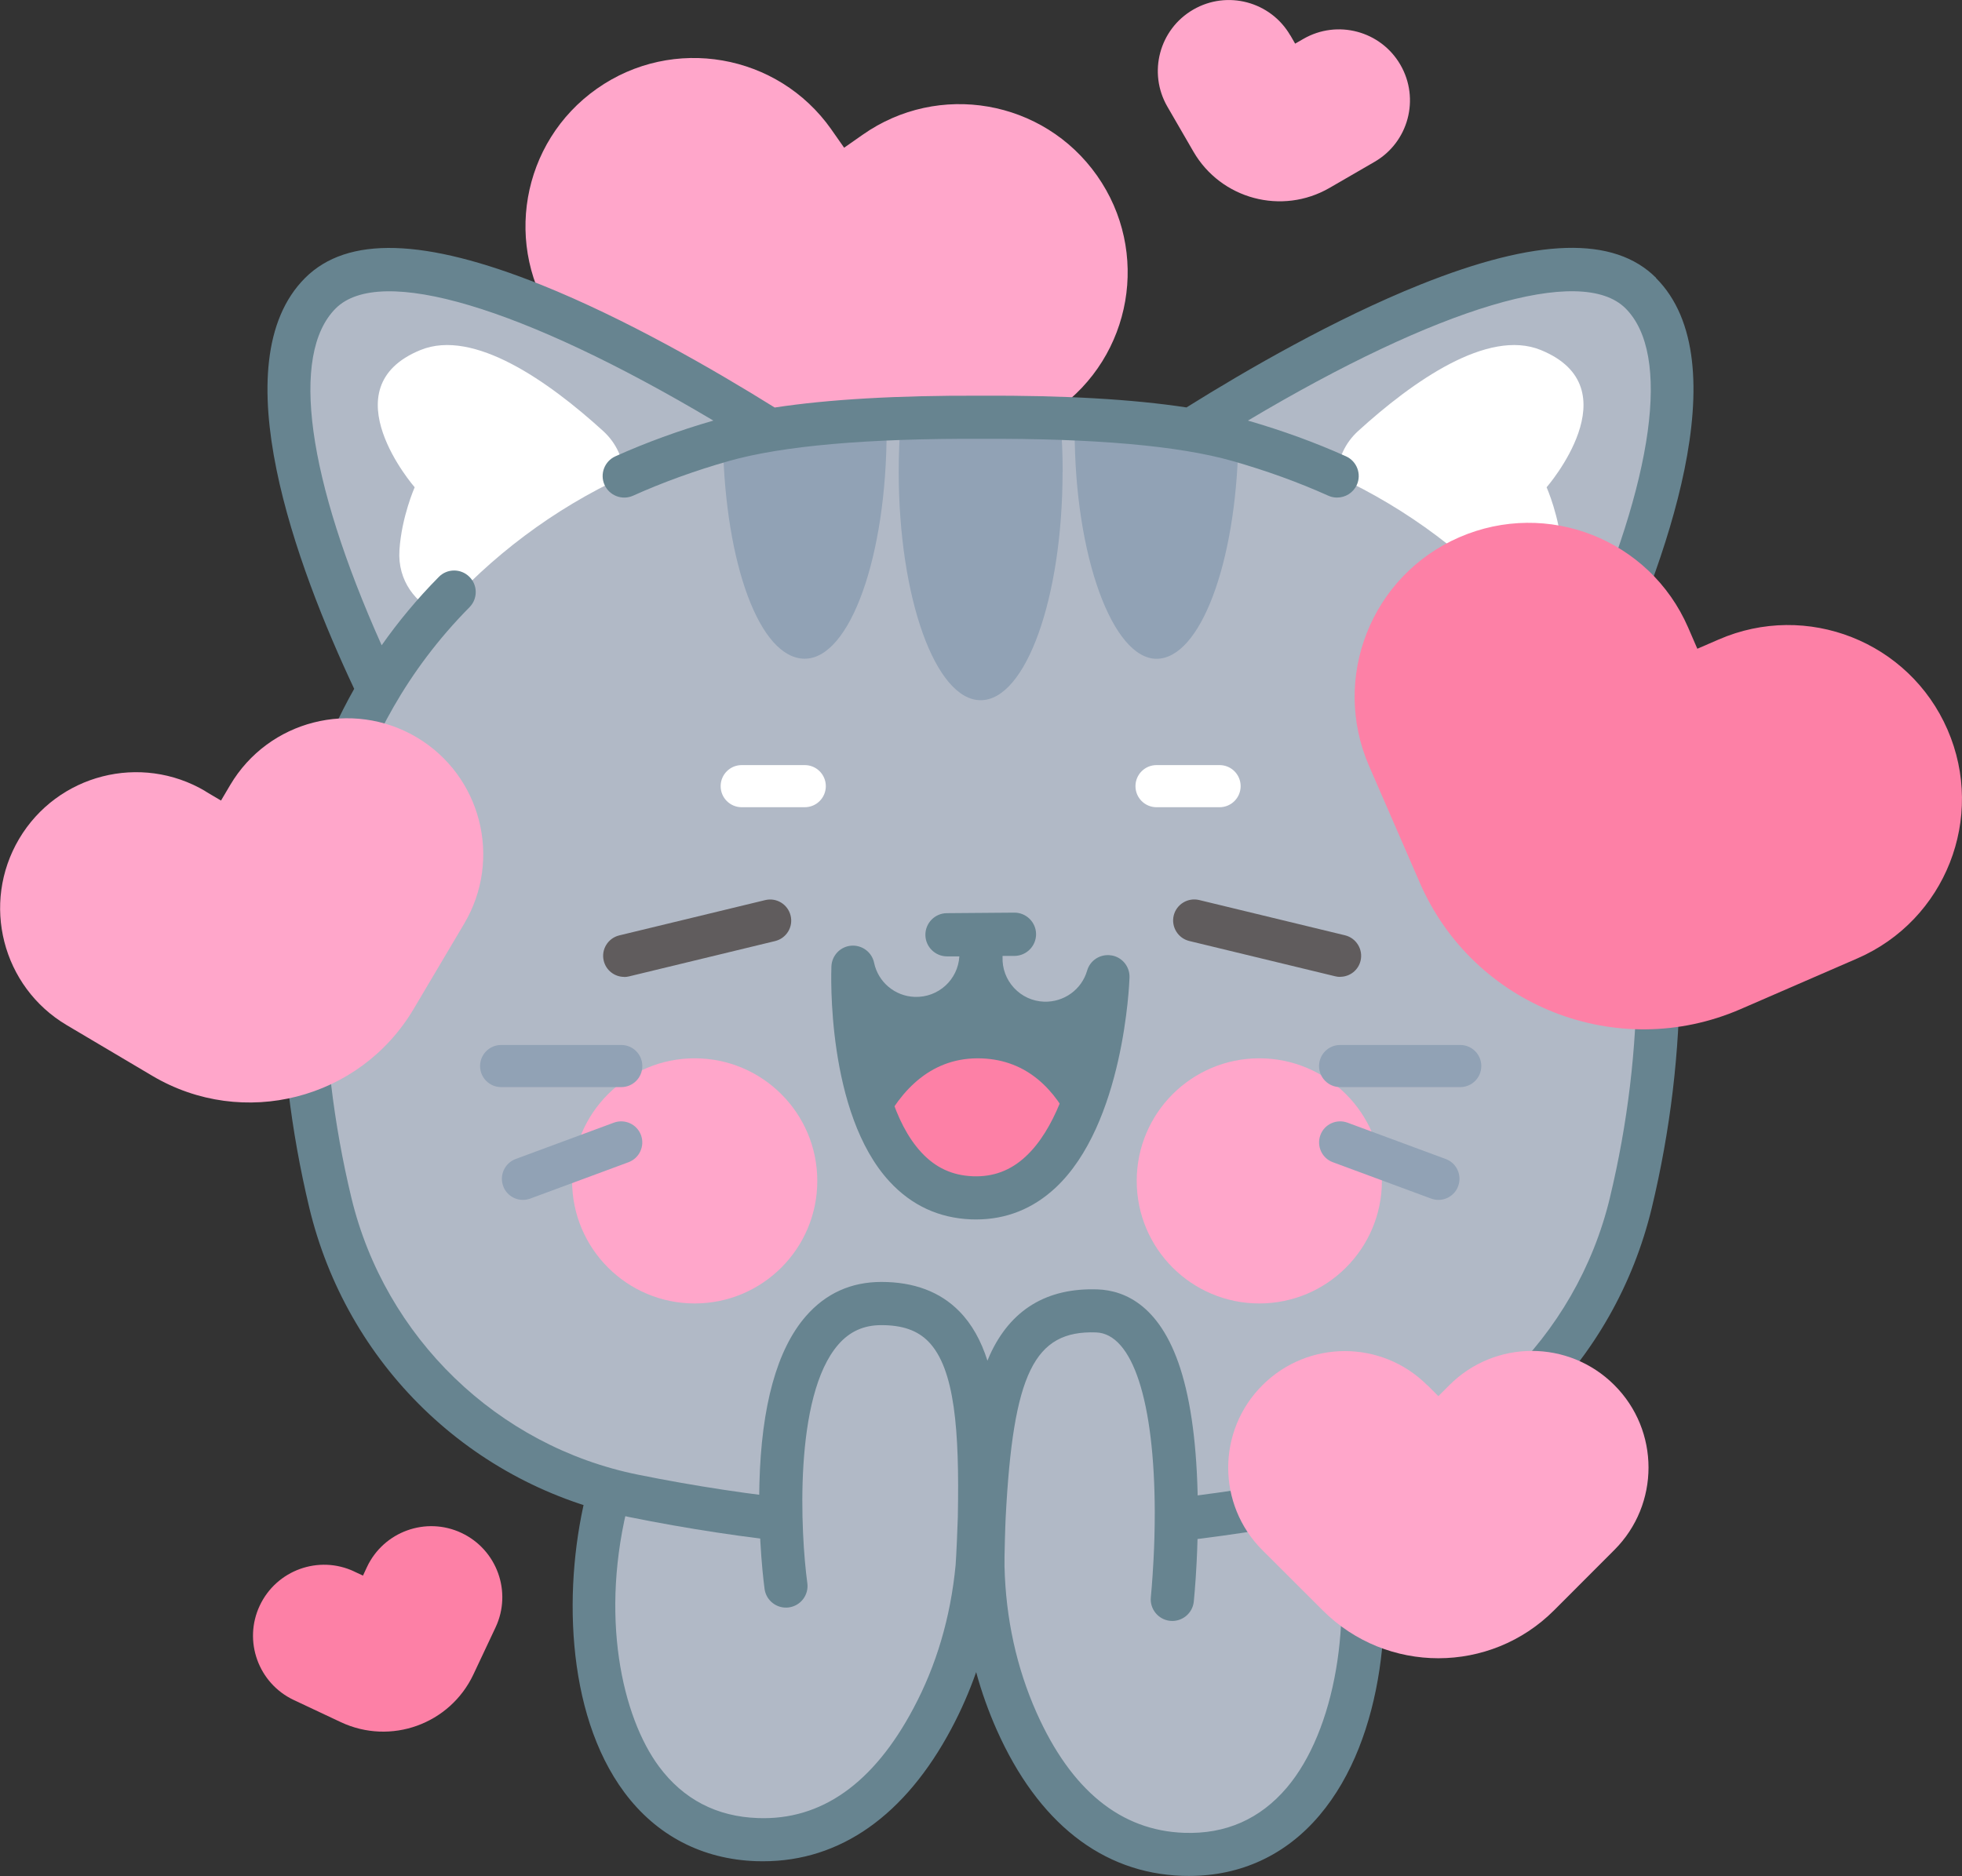 <?xml version="1.0" encoding="UTF-8"?>
<svg id="Capa_2" xmlns="http://www.w3.org/2000/svg" viewBox="0 0 220.69 211.07">
  <rect x="0" y="0" width="220.69" height="211.07" fill="#333333" stroke="none"/>
  <defs>
    <style>
      .cls-1 {
        fill: #ffa6ca;
      }

      .cls-2 {
        fill: #fff;
      }

      .cls-3 {
        fill: #678490;
      }

      .cls-4 {
        fill: #fd80a6;
      }

      .cls-5 {
        fill: #b1b9c6;
      }

      .cls-6 {
        fill: #91a2b5;
      }

      .cls-7 {
        fill: #605c5d;
      }
    </style>
  </defs>
  <g id="OBJECTS">
    <g>
      <path class="cls-1" d="M93.5,14.55l1.45,2.07,2.07-1.45c8.55-6.02,20.35-3.97,26.37,4.58h0c6.02,8.55,3.97,20.35-4.58,26.37l-11.31,7.96c-11.99,8.44-28.54,5.56-36.98-6.42l-7.96-11.31c-6.02-8.55-3.97-20.35,4.58-26.37h0c8.55-6.02,20.35-3.97,26.37,4.58Z"/>
      <path class="cls-1" d="M145.15,3.99l.53.92.92-.53c3.82-2.21,8.71-.91,10.92,2.91h0c2.21,3.82.91,8.71-2.91,10.92l-5.06,2.93c-5.36,3.1-12.21,1.27-15.31-4.08l-2.93-5.06c-2.21-3.82-.91-8.71,2.91-10.92h0c3.82-2.21,8.71-.91,10.92,2.91Z"/>
      <path class="cls-4" d="M39.86,176.82l.97.45.45-.97c1.88-3.99,6.64-5.71,10.63-3.83h0c3.99,1.88,5.71,6.64,3.83,10.63l-2.49,5.29c-2.64,5.6-9.31,8-14.91,5.37l-5.29-2.49c-3.99-1.88-5.71-6.64-3.83-10.63h0c1.88-3.99,6.64-5.71,10.63-3.83Z"/>
      <g>
        <path class="cls-5" d="M184.57,32.98c-9.05-9.05-37.89,7.41-50.58,15.39-6.29-1.05-14.39-1.47-23.68-1.43-9.29-.04-17.39.39-23.68,1.43-12.7-7.99-41.54-24.44-50.58-15.4-8.98,8.98,1.27,33.65,6.54,44.64-6.23,10.52-8.5,22.05-8.5,31.97,0,8.58,1.02,17.15,3.08,25.72,3.83,15.97,16.06,28.39,31.82,32.45-4.41,16.28-.74,38.6,16.64,39.21,9.8.35,15.99-6.6,19.73-13.64,3.37-6.33,5.05-13.42,5.23-20.59,0-.17,0-.34.01-.51,0,0,0,0,.01,0,0,.17-.02.34-.02.51-.3,7.17.87,14.36,3.78,20.9,3.24,7.28,8.94,14.64,18.74,14.99,18.42.64,23.18-24.16,18.64-40.9,15.71-4.09,27.9-16.5,31.72-32.43,2.06-8.57,3.08-17.14,3.08-25.72,0-9.92-2.27-21.44-8.5-31.96,5.25-10.98,15.52-35.66,6.54-44.64Z"/>
        <circle class="cls-1" cx="78.14" cy="132.86" r="13.79"/>
        <circle class="cls-1" cx="141.65" cy="132.86" r="13.79"/>
        <g>
          <path class="cls-3" d="M124.61,109.88s-.33,9.62-3.94,16.9c-2.26,4.55-5.8,8.18-11.35,7.98-5.1-.19-8.27-3.5-10.24-7.69-3.58-7.65-3.14-18.26-3.14-18.26.68,3.19,3.45,5.64,6.86,5.76,4.01.15,7.39-2.99,7.54-7-.15,4.01,2.99,7.39,7.01,7.54,3.41.12,6.34-2.11,7.26-5.24Z"/>
          <path class="cls-4" d="M120.68,126.79c-2.26,4.55-5.8,8.18-11.35,7.98-5.1-.19-8.27-3.5-10.24-7.69,2.25-4.55,5.79-8.21,11.35-8,5.11.2,8.28,3.51,10.24,7.71Z"/>
          <path class="cls-3" d="M124.99,107.49c-1.21-.19-2.37.54-2.71,1.72-.62,2.14-2.62,3.56-4.84,3.49-1.3-.05-2.5-.6-3.38-1.55-.88-.95-1.34-2.19-1.29-3.48,0-.03,0-.06,0-.09,0-.01,0-.02,0-.03h1.36c1.34-.02,2.42-1.12,2.41-2.46-.01-1.34-1.12-2.42-2.45-2.41l-7.59.06c-1.34.01-2.42,1.11-2.41,2.45.01,1.33,1.1,2.41,2.43,2.41h1.39c-.15,2.62-2.36,4.65-5.02,4.56-2.23-.08-4.11-1.66-4.57-3.84-.25-1.2-1.36-2.02-2.58-1.92-1.22.1-2.17,1.1-2.22,2.32-.03.67-.59,16.51,6.55,24.23,2.48,2.68,5.56,4.1,9.17,4.24.18,0,.37.01.55.01,3.38,0,6.38-1.19,8.92-3.55,7.7-7.17,8.32-23.01,8.34-23.68.04-1.22-.83-2.29-2.04-2.48ZM115.39,130.1c-1.71,1.6-3.67,2.33-5.97,2.24-2.3-.09-4.19-.96-5.78-2.68-3.12-3.36-4.4-9.09-4.93-13.68,1.21.61,2.57.97,4,1.02,2.89.11,5.54-1.07,7.4-3.02.13.16.26.31.4.46,1.77,1.9,4.17,3,6.76,3.1,1.42.06,2.8-.2,4.06-.72-.93,4.73-2.72,10.28-5.93,13.27Z"/>
        </g>
        <g>
          <path class="cls-6" d="M119.52,53.07c0,14.2-4.13,25.71-9.21,25.71s-9.22-11.51-9.22-25.71c0-1.95.08-3.84.23-5.66,5.99-.27,11.98-.27,17.98.01.15,1.82.23,3.71.23,5.64Z"/>
          <g>
            <path class="cls-6" d="M99.73,48.4c0,14.19-4.12,25.71-9.21,25.71s-8.92-10.71-9.2-24.2c3.16-.83,6.44-1.41,9.79-1.75,2.87-.28,5.74-.51,8.61-.66.01.3.01.6.01.9Z"/>
            <path class="cls-6" d="M139.29,49.8c-.26,13.54-4.28,24.32-9.2,24.32s-9.21-11.52-9.21-25.71c0-.3,0-.6.01-.9,3.3.17,6.6.45,9.9.79,2.9.3,5.74.82,8.5,1.5Z"/>
          </g>
        </g>
        <path class="cls-2" d="M173.97,54.83s1.47,3.33,1.71,7.06c.23,3.45-1.85,6.08-4.57,7.18-5.71-6.49-12.76-11.8-20.72-15.49.08-1.87.86-3.71,2.38-5.09,6.11-5.56,14.56-11.55,20.54-9.11,10.42,4.25.65,15.45.65,15.45Z"/>
        <path class="cls-2" d="M46.64,54.83s-1.47,3.33-1.71,7.06c-.23,3.45,1.85,6.08,4.57,7.18,5.71-6.49,12.76-11.8,20.72-15.49-.08-1.87-.86-3.71-2.38-5.09-6.11-5.56-14.56-11.55-20.54-9.11-10.42,4.25-.65,15.45-.65,15.45Z"/>
        <path class="cls-3" d="M186.28,31.26c-4.74-4.74-13.42-4.49-26.54.77-9.54,3.83-19.42,9.52-26.28,13.81-6.02-.92-13.77-1.37-23.15-1.32-9.39-.04-17.14.41-23.17,1.33-6.87-4.28-16.76-9.99-26.28-13.81-13.12-5.26-21.79-5.51-26.54-.77-9.51,9.51-.92,32.55,5.52,46.23-6.92,12.26-8.19,24.68-8.19,32.09,0,8.74,1.06,17.59,3.14,26.29,2.08,8.66,6.54,16.5,12.9,22.66,6.37,6.17,14.35,10.37,23.07,12.14,13.11,2.65,26.42,4,39.53,4s26.42-1.34,39.54-4c8.72-1.77,16.7-5.96,23.07-12.14,6.36-6.16,10.82-14,12.9-22.66,2.09-8.7,3.14-17.54,3.14-26.29,0-7.41-1.27-19.83-8.19-32.09,6.42-13.69,15.01-36.74,5.51-46.23ZM181.09,134.74c-3.78,15.74-16.42,27.97-32.21,31.17-12.8,2.59-25.78,3.9-38.57,3.9s-25.77-1.31-38.57-3.9c-15.79-3.2-28.44-15.44-32.22-31.17-2-8.33-3.01-16.79-3.01-25.15,0-9.26,2.12-26.94,16.3-41.27.94-.95.94-2.49-.02-3.43-.95-.94-2.49-.94-3.43.02-2.46,2.49-4.59,5.07-6.43,7.69-8.38-18.71-10.34-32.73-5.17-37.9,4.98-4.98,21.04-.14,42.48,12.62-3.87,1.12-7.57,2.47-11.02,4.02-1.22.55-1.77,1.99-1.22,3.21.55,1.22,1.99,1.77,3.21,1.22,3.36-1.51,6.98-2.82,10.77-3.9,6.04-1.71,15.56-2.55,28.34-2.5,12.75-.06,22.28.78,28.32,2.5,3.79,1.08,7.41,2.39,10.77,3.9.32.15.66.21.99.21.93,0,1.81-.53,2.22-1.43.55-1.22,0-2.66-1.22-3.21-3.45-1.55-7.16-2.9-11.03-4.02,21.44-12.77,37.49-17.61,42.48-12.62,5.15,5.16,3.2,19.17-5.17,37.89-1.84-2.62-3.96-5.2-6.43-7.69-.94-.95-2.48-.96-3.43-.02-.95.94-.96,2.48-.02,3.43,14.18,14.33,16.3,32.01,16.3,41.27,0,8.36-1.01,16.82-3.01,25.15Z"/>
        <g>
          <g>
            <path class="cls-6" d="M164.25,122.31h-13.51c-1.31,0-2.37-1.06-2.37-2.37s1.06-2.37,2.37-2.37h13.51c1.31,0,2.37,1.06,2.37,2.37s-1.06,2.37-2.37,2.37Z"/>
            <path class="cls-6" d="M161.79,135c-.27,0-.55-.05-.82-.15l-11.05-4.09c-1.23-.45-1.85-1.82-1.4-3.05.45-1.23,1.82-1.85,3.05-1.4l11.05,4.09c1.23.45,1.85,1.82,1.4,3.05-.35.96-1.26,1.55-2.22,1.55Z"/>
          </g>
          <g>
            <path class="cls-6" d="M69.88,122.31h-13.51c-1.31,0-2.37-1.06-2.37-2.37s1.06-2.37,2.37-2.37h13.51c1.31,0,2.37,1.06,2.37,2.37s-1.06,2.37-2.37,2.37Z"/>
            <path class="cls-6" d="M58.82,135c-.96,0-1.87-.59-2.22-1.55-.45-1.23.17-2.59,1.4-3.05l11.05-4.09c1.23-.45,2.59.17,3.05,1.4.45,1.23-.17,2.59-1.4,3.05l-11.05,4.09c-.27.1-.55.15-.82.15Z"/>
          </g>
        </g>
        <g>
          <path class="cls-2" d="M137.18,90.82h-7.09c-1.31,0-2.37-1.06-2.37-2.37s1.06-2.37,2.37-2.37h7.09c1.31,0,2.37,1.06,2.37,2.37s-1.06,2.37-2.37,2.37Z"/>
          <path class="cls-2" d="M90.52,90.82h-7.09c-1.31,0-2.37-1.06-2.37-2.37s1.06-2.37,2.37-2.37h7.09c1.31,0,2.37,1.06,2.37,2.37s-1.06,2.37-2.37,2.37Z"/>
        </g>
        <path class="cls-7" d="M70.21,109.91c-1.07,0-2.04-.73-2.3-1.81-.31-1.27.47-2.55,1.75-2.86l16.41-3.97c1.27-.31,2.55.47,2.86,1.75.31,1.27-.47,2.55-1.75,2.86l-16.41,3.97c-.19.05-.38.07-.56.07Z"/>
        <path class="cls-7" d="M150.74,109.91c-.18,0-.37-.02-.56-.07l-16.41-3.97c-1.27-.31-2.05-1.59-1.75-2.86.31-1.27,1.59-2.05,2.86-1.75l16.41,3.97c1.27.31,2.05,1.59,1.75,2.86-.26,1.09-1.23,1.81-2.3,1.81Z"/>
      </g>
      <path class="cls-1" d="M23.1,89.03l1.76,1.04,1.04-1.76c4.31-7.27,13.69-9.66,20.96-5.36h0c7.27,4.31,9.66,13.69,5.36,20.96l-5.7,9.62c-6.04,10.19-19.2,13.55-29.39,7.51l-9.62-5.7c-7.27-4.31-9.66-13.69-5.36-20.96h0c4.31-7.27,13.69-9.67,20.96-5.36Z"/>
      <path class="cls-4" d="M189.88,70.59l1.04,2.4,2.4-1.04c9.91-4.31,21.43.23,25.74,10.14h0c4.31,9.91-.23,21.43-10.14,25.74l-13.12,5.7c-13.9,6.04-30.06-.32-36.1-14.22l-5.7-13.12c-4.31-9.91.23-21.43,10.14-25.74h0c9.91-4.31,21.43.23,25.74,10.14Z"/>
      <path class="cls-5" d="M131.84,179.94s.46-4.32.46-9.8c-.02-9.46-1.4-22.39-8.94-22.65-8.67-.3-11.26,6.3-12.29,17.49-.25-11.25-2.37-18.02-11.04-18.33-7.43-.26-9.77,12.2-10.47,21.59,0,.07,0,.14-.02.21-.4,5.56-.24,9.99-.24,9.99l-3.24,28.54c9.8.34,15.99-6.6,19.73-13.64,2.56-4.8,4.14-10.05,4.83-15.43.32,5.42,1.53,10.77,3.74,15.74,3.24,7.28,8.94,14.64,18.73,14.98l-1.24-28.69Z"/>
      <path class="cls-3" d="M154.74,169.93c-.27-1.31-1.55-2.16-2.86-1.89-1.31.27-2.16,1.55-1.89,2.86,2.32,11.4.17,23.83-5.24,30.22-3,3.54-6.89,5.26-11.56,5.09-7.13-.25-12.71-4.8-16.6-13.53-2.24-5.04-3.46-10.57-3.6-16.44-.03-.93.09-4.82.13-5.5.84-16.21,3.21-21.08,10.17-20.83,4.1.14,6.57,7.71,6.6,20.22,0,1.89-.05,3.74-.14,5.37-.13,2.51-.3,4.17-.3,4.19-.14,1.33.83,2.53,2.16,2.67,1.33.14,2.53-.83,2.67-2.16,0-.07.19-1.79.32-4.44.09-1.71.14-3.64.14-5.62-.02-6.3-.6-11.5-1.75-15.44-2.25-7.76-6.43-9.52-9.53-9.63-5.72-.2-9.79,2.28-12.12,7.38-.09.21-.18.42-.27.64-.72-2.25-1.74-4.11-3.17-5.56-2.15-2.19-5.09-3.3-8.76-3.3-3.41,0-6.26,1.29-8.49,3.85-3.25,3.73-5.01,10.08-5.23,18.89-.16,6.32.55,11.58.58,11.8.18,1.33,1.41,2.26,2.73,2.08,1.33-.18,2.26-1.4,2.08-2.73-.75-5.5-1.58-21.04,3.49-26.85,1.28-1.47,2.86-2.18,4.83-2.18,2.38,0,4.06.59,5.29,1.84,3,3.06,3.5,10.06,3.32,19.64,0,.02,0,.05,0,.07-.01.71-.18,4.62-.25,5.44-.56,5.86-2.16,11.29-4.75,16.13-4.48,8.44-10.36,12.61-17.49,12.34-4.64-.16-8.38-2.11-11.12-5.79-4.13-5.56-6.77-16.99-3.35-30.02.34-1.3-4.36-2.53-4.7-1.23-2.76,10.51-2.55,25.14,4.15,34.15,3.61,4.85,8.74,7.53,14.84,7.74.26,0,.52.01.77.01,8.67,0,15.98-5.15,21.18-14.93,1.08-2.03,2.01-4.15,2.78-6.35.61,2.24,1.39,4.41,2.32,6.51,4.64,10.42,11.85,16.1,20.86,16.41.26,0,.51.01.77.01,5.83,0,10.89-2.35,14.67-6.82,7.4-8.74,8.49-23.54,6.29-34.33Z"/>
      <path class="cls-1" d="M160.55,155.84l1.24,1.24,1.24-1.24c5.12-5.13,13.43-5.13,18.55-.01h0c5.13,5.12,5.13,13.43.01,18.55l-6.78,6.79c-7.18,7.19-18.83,7.2-26.02.02l-6.79-6.78c-5.13-5.12-5.13-13.43-.01-18.55h0c5.12-5.13,13.43-5.13,18.55-.01Z"/>
    </g>
  </g>
</svg>